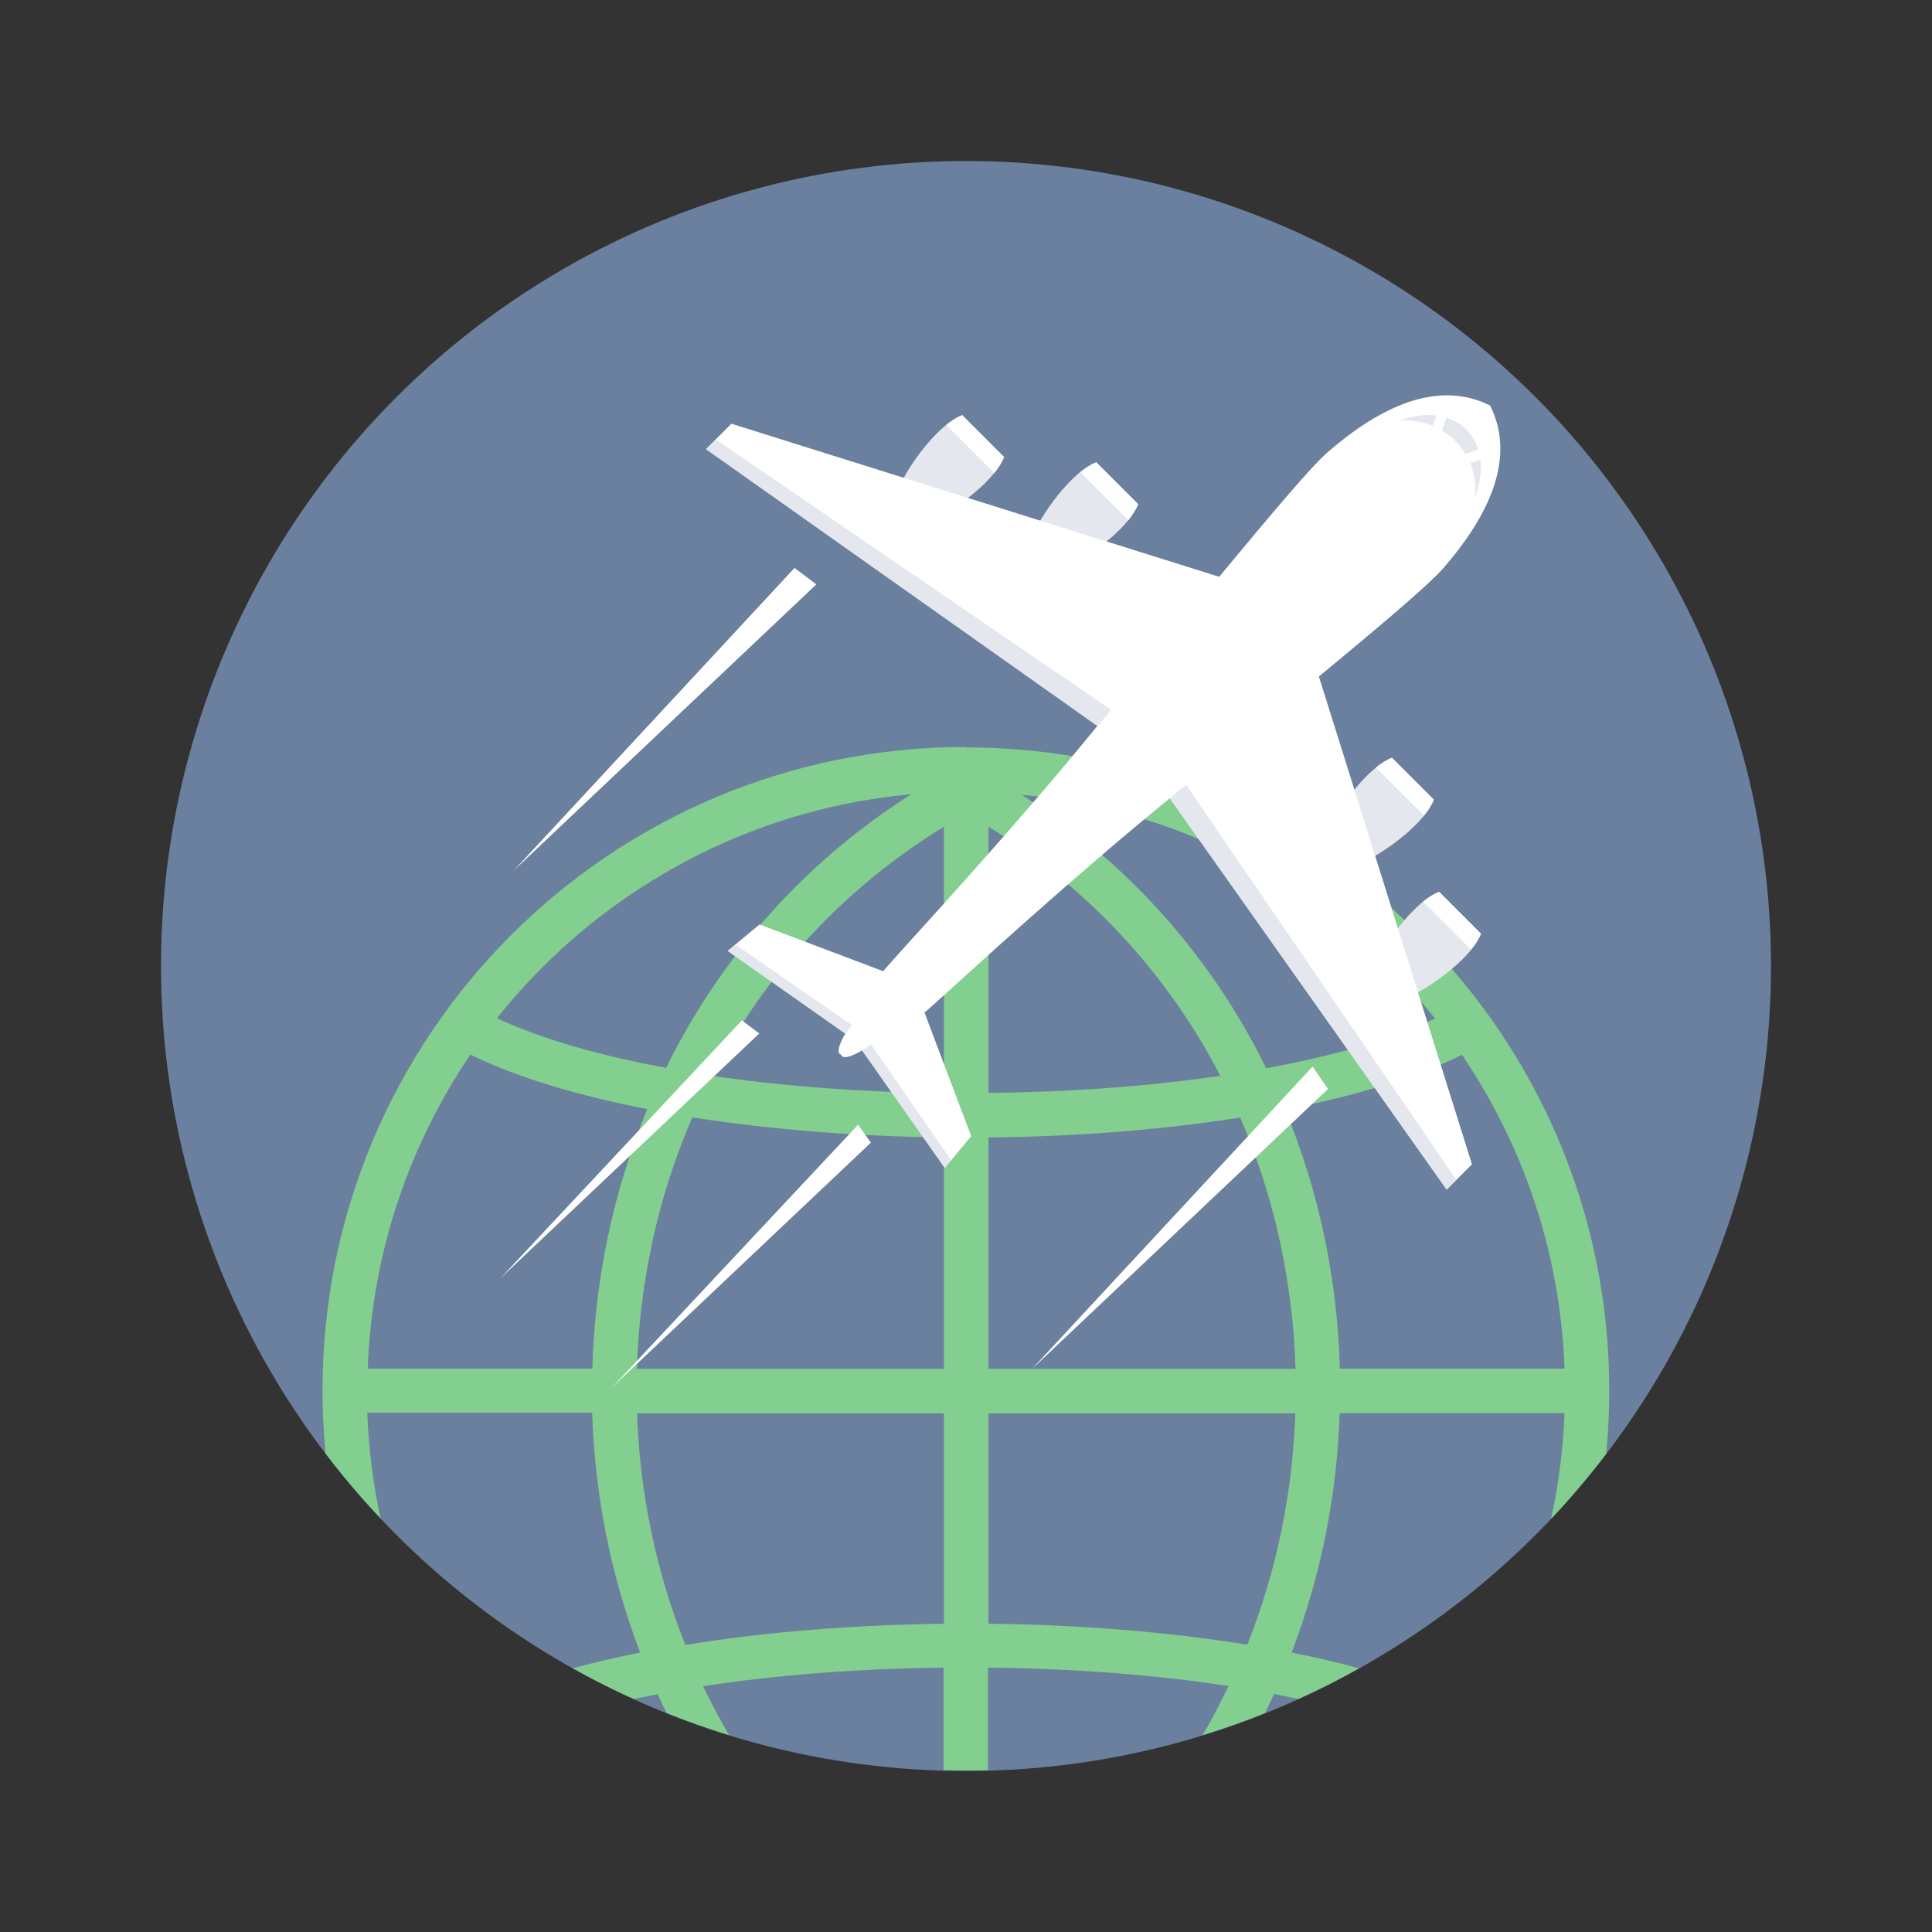 <svg height="144px" width="144px" version="1.1" id="Layer_1" xmlns="http://www.w3.org/2000/svg"
  xmlns:xlink="http://www.w3.org/1999/xlink" viewBox="-51.2 -51.2 614.40 614.40" xml:space="preserve" fill="#000000">
  <rect x="-51.2" y="-51.2" width="614.40" height="614.40" fill="#333333" stroke="none"/>
  <g id="SVGRepo_bgCarrier" stroke-width="0"></g>
  <g id="SVGRepo_tracerCarrier" stroke-linecap="round" stroke-linejoin="round"></g>
  <g id="SVGRepo_iconCarrier">
    <circle style="fill:#6B7F9E;" cx="256" cy="256" r="256"></circle>
    <path style="fill:#83CF8F;"
      d="M256,186.482c56.522,0,107.612,22.898,144.675,59.891c36.994,36.994,59.892,88.153,59.892,144.675 c0,6.807-0.344,13.477-0.963,20.078c-5.501,7.22-11.346,14.096-17.534,20.697c2.338-10.864,3.851-22.141,4.263-33.624H374.82 c-0.825,25.923-5.914,51.778-15.265,76.119c7.495,1.513,14.646,3.163,21.454,5.02c-6.257,3.507-12.721,6.807-19.322,9.764 c-2.544-0.55-5.088-1.031-7.701-1.582c-0.963,2.063-1.925,4.057-2.888,6.051c-6.464,2.613-13.133,4.951-19.872,7.014 c1.375-2.338,2.682-4.607,3.919-7.014c1.513-2.819,2.957-5.707,4.332-8.595c-23.723-3.644-49.99-5.57-76.463-5.845v32.593 c-2.338,0.069-4.745,0.069-7.082,0.069c-2.338,0-4.745-0.069-7.082-0.069v-32.593c-26.473,0.275-52.74,2.269-76.463,5.914 c1.375,2.888,2.819,5.707,4.332,8.526c1.238,2.338,2.544,4.676,3.919,7.014c-6.739-2.063-13.34-4.401-19.872-7.014 c-0.963-1.994-1.925-3.988-2.819-5.982c-2.544,0.481-5.088,1.031-7.633,1.513c-6.601-2.957-12.996-6.257-19.322-9.764 c6.739-1.857,13.89-3.507,21.385-5.02c-9.352-24.41-14.44-50.265-15.265-76.257H65.599c0.413,11.483,1.857,22.691,4.263,33.625 c-6.189-6.532-12.102-13.477-17.534-20.697c-0.619-6.601-0.963-13.271-0.963-20.078c0-56.522,22.898-107.612,59.891-144.675 c36.994-36.994,88.153-59.891,144.675-59.891L256,186.482z M65.736,384.034h71.443c0.756-28.192,6.601-56.316,17.465-82.514 c-21.935-4.263-41.326-10.039-56.247-17.328C78.938,312.866,67.111,347.109,65.736,384.034z M106.925,272.64 c14.302,6.67,32.799,11.896,53.703,15.746c1.306-2.682,2.682-5.295,4.126-7.976c16.915-31.012,41.463-58.447,73.781-79.007 c-45.589,4.126-86.571,24.41-117.17,54.941c-5.157,5.157-9.97,10.521-14.509,16.228L106.925,272.64z M273.534,201.472 c32.318,20.56,56.866,47.927,73.781,79.007c1.444,2.682,2.819,5.295,4.126,8.045c20.972-3.851,39.469-9.077,53.703-15.815 c-4.538-5.707-9.352-11.139-14.509-16.228c-30.599-30.599-71.581-50.815-117.17-54.941L273.534,201.472z M413.739,284.261 c-14.921,7.358-34.312,13.133-56.247,17.397c10.864,26.198,16.64,54.184,17.397,82.377h71.443 C445.026,347.109,433.13,312.866,413.739,284.261z M263.151,211.649v84.714c25.511-0.275,50.746-2.063,73.713-5.432 c-0.619-1.238-1.306-2.475-1.925-3.644c-16.228-29.843-40.157-56.178-71.787-75.569V211.649z M263.151,310.528v73.575h97.642 c-0.825-27.367-6.67-54.597-17.603-79.901C318.298,308.121,290.793,310.253,263.151,310.528z M263.151,398.268v66.905 c28.467,0.275,56.797,2.544,82.308,6.67c9.352-23.517,14.44-48.477,15.265-73.575H263.151z M248.986,465.173v-66.905h-97.573 c0.825,25.167,5.982,50.196,15.334,73.644c25.511-4.194,53.84-6.395,82.308-6.739H248.986z M248.986,384.103v-73.575 c-27.642-0.344-55.078-2.475-80.039-6.395c-10.933,25.304-16.778,52.534-17.603,79.97H248.986z M248.986,296.363v-84.646 c-31.63,19.391-55.559,45.727-71.787,75.569c-0.619,1.169-1.306,2.407-1.925,3.644c23.035,3.369,48.271,5.226,73.713,5.501V296.363z ">
    </path>
    <path style="fill:#E4E7ED;"
      d="M404.8,203.122l-2.2-2.2l-8.939-8.939l-2.2-2.2c-7.082,2.682-15.953,14.302-19.391,21.591l1.1,1.1 l8.939,8.939l1.1,1.1C390.498,219.006,402.119,210.136,404.8,203.122z">
    </path>
    <path style="fill:#FFFFFF;"
      d="M404.8,203.122l-2.2-2.2l-8.939-8.939l-2.2-2.2c-1.65,0.619-3.369,1.719-5.088,3.094l15.265,15.265 c1.375-1.719,2.475-3.438,3.094-5.088L404.8,203.122z">
    </path>
    <path style="fill:#E4E7ED;"
      d="M419.79,245.755l-2.2-2.2l-8.939-8.939l-2.2-2.2c-7.082,2.682-15.953,14.302-19.391,21.591l1.1,1.1 l8.939,8.939l1.1,1.1C405.488,261.638,417.109,252.768,419.79,245.755z">
    </path>
    <path style="fill:#FFFFFF;"
      d="M419.79,245.755l-2.2-2.2l-8.939-8.939l-2.2-2.2c-1.65,0.619-3.369,1.719-5.088,3.094l15.265,15.265 c1.375-1.719,2.475-3.438,3.094-5.088L419.79,245.755z">
    </path>
    <path style="fill:#E4E7ED;"
      d="M297.395,95.785l2.2,2.2l8.939,8.939l2.2,2.2c-2.682,7.082-14.302,15.953-21.591,19.391l-1.1-1.1 l-8.939-8.939l-1.1-1.1C281.511,110.088,290.381,98.467,297.395,95.785z">
    </path>
    <path style="fill:#FFFFFF;"
      d="M297.395,95.785l2.2,2.2l8.939,8.939l2.2,2.2c-0.619,1.65-1.719,3.369-3.094,5.088l-15.265-15.265 c1.719-1.375,3.438-2.475,5.088-3.094L297.395,95.785z">
    </path>
    <path style="fill:#E4E7ED;"
      d="M254.762,80.795l2.2,2.2l8.939,8.939l2.2,2.2c-2.682,7.082-14.302,15.953-21.591,19.391l-1.1-1.1 l-8.939-8.939l-1.1-1.1C238.878,95.098,247.749,83.477,254.762,80.795z">
    </path>
    <g>
      <path style="fill:#FFFFFF;"
        d="M254.762,80.795l2.2,2.2l8.939,8.939l2.2,2.2c-0.619,1.65-1.719,3.369-3.094,5.088l-15.265-15.265 c1.719-1.375,3.438-2.475,5.088-3.094L254.762,80.795z">
      </path>
      <path style="fill:#FFFFFF;"
        d="M216.324,284.261c0,0,0.206,2.338,6.67-1.444l26.267,37.406l8.389-10.108l-14.853-39.332 c1.857-1.582-1.65,1.582,6.051-5.363c7.701-6.945,41.463-37.956,71.994-62.779L408.857,327.1l8.045-8.045l-48.683-155.127 c19.872-16.365,35.275-29.499,39.4-34.243c12.652-14.509,24.135-33.831,15.059-51.915c-18.084-9.077-37.406,2.407-51.915,15.059 c-4.745,4.126-17.809,19.528-34.243,39.4L181.393,83.546l-8.045,8.045l124.459,88.015c-24.823,30.599-55.903,64.292-62.779,71.994 c-6.945,7.701-3.713,4.194-5.363,6.051l-39.332-14.853l-10.108,8.389l37.406,26.267c-3.713,6.464-1.444,6.67-1.444,6.67 L216.324,284.261z">
      </path>
    </g>
    <g>
      <polygon style="fill:#E4E7ED;" points="222.926,282.817 249.261,320.223 251.255,317.748 225.745,280.892 ">
      </polygon>
      <polygon style="fill:#E4E7ED;" points="182.769,249.261 180.293,251.255 217.7,277.591 219.694,274.772 "></polygon>
      <polygon style="fill:#E4E7ED;" points="320.774,202.641 408.857,327.1 411.952,324.005 325.999,198.378 "></polygon>
      <polygon style="fill:#E4E7ED;" points="176.511,88.634 173.417,91.728 297.876,179.743 302.139,174.517 "></polygon>
      <path style="fill:#E4E7ED;"
        d="M415.115,85.402c-1.788-1.788-3.919-3.026-6.326-3.782l-1.444,4.057 c1.513,0.894,2.957,1.994,4.194,3.301c1.306,1.306,2.407,2.682,3.301,4.194l4.057-1.444 C418.14,89.322,416.902,87.19,415.115,85.402z M405.557,80.933c-3.713-0.413-7.77,0.138-11.758,1.65 c3.644-0.275,7.22,0.206,10.589,1.582L405.557,80.933z M416.352,96.129c1.375,3.369,1.857,6.945,1.582,10.589 c1.513-3.988,2.132-8.045,1.65-11.758L416.352,96.129z">
      </path>
    </g>
    <g>
      <path style="fill:#FFFFFF;"
        d="M221.688,306.471l-78.251,83.546l82.308-77.838L221.688,306.471z M184.694,273.328l-76.738,81.964 l82.308-77.838l-5.501-4.126H184.694z">
      </path>
      <path style="fill:#FFFFFF;"
        d="M366.225,287.974l-89.322,96.266l94.204-89.115L366.225,287.974z M201.472,129.41l-89.322,96.266 l96.266-91.041L201.472,129.41z">
      </path>
    </g>
  </g>
</svg>
